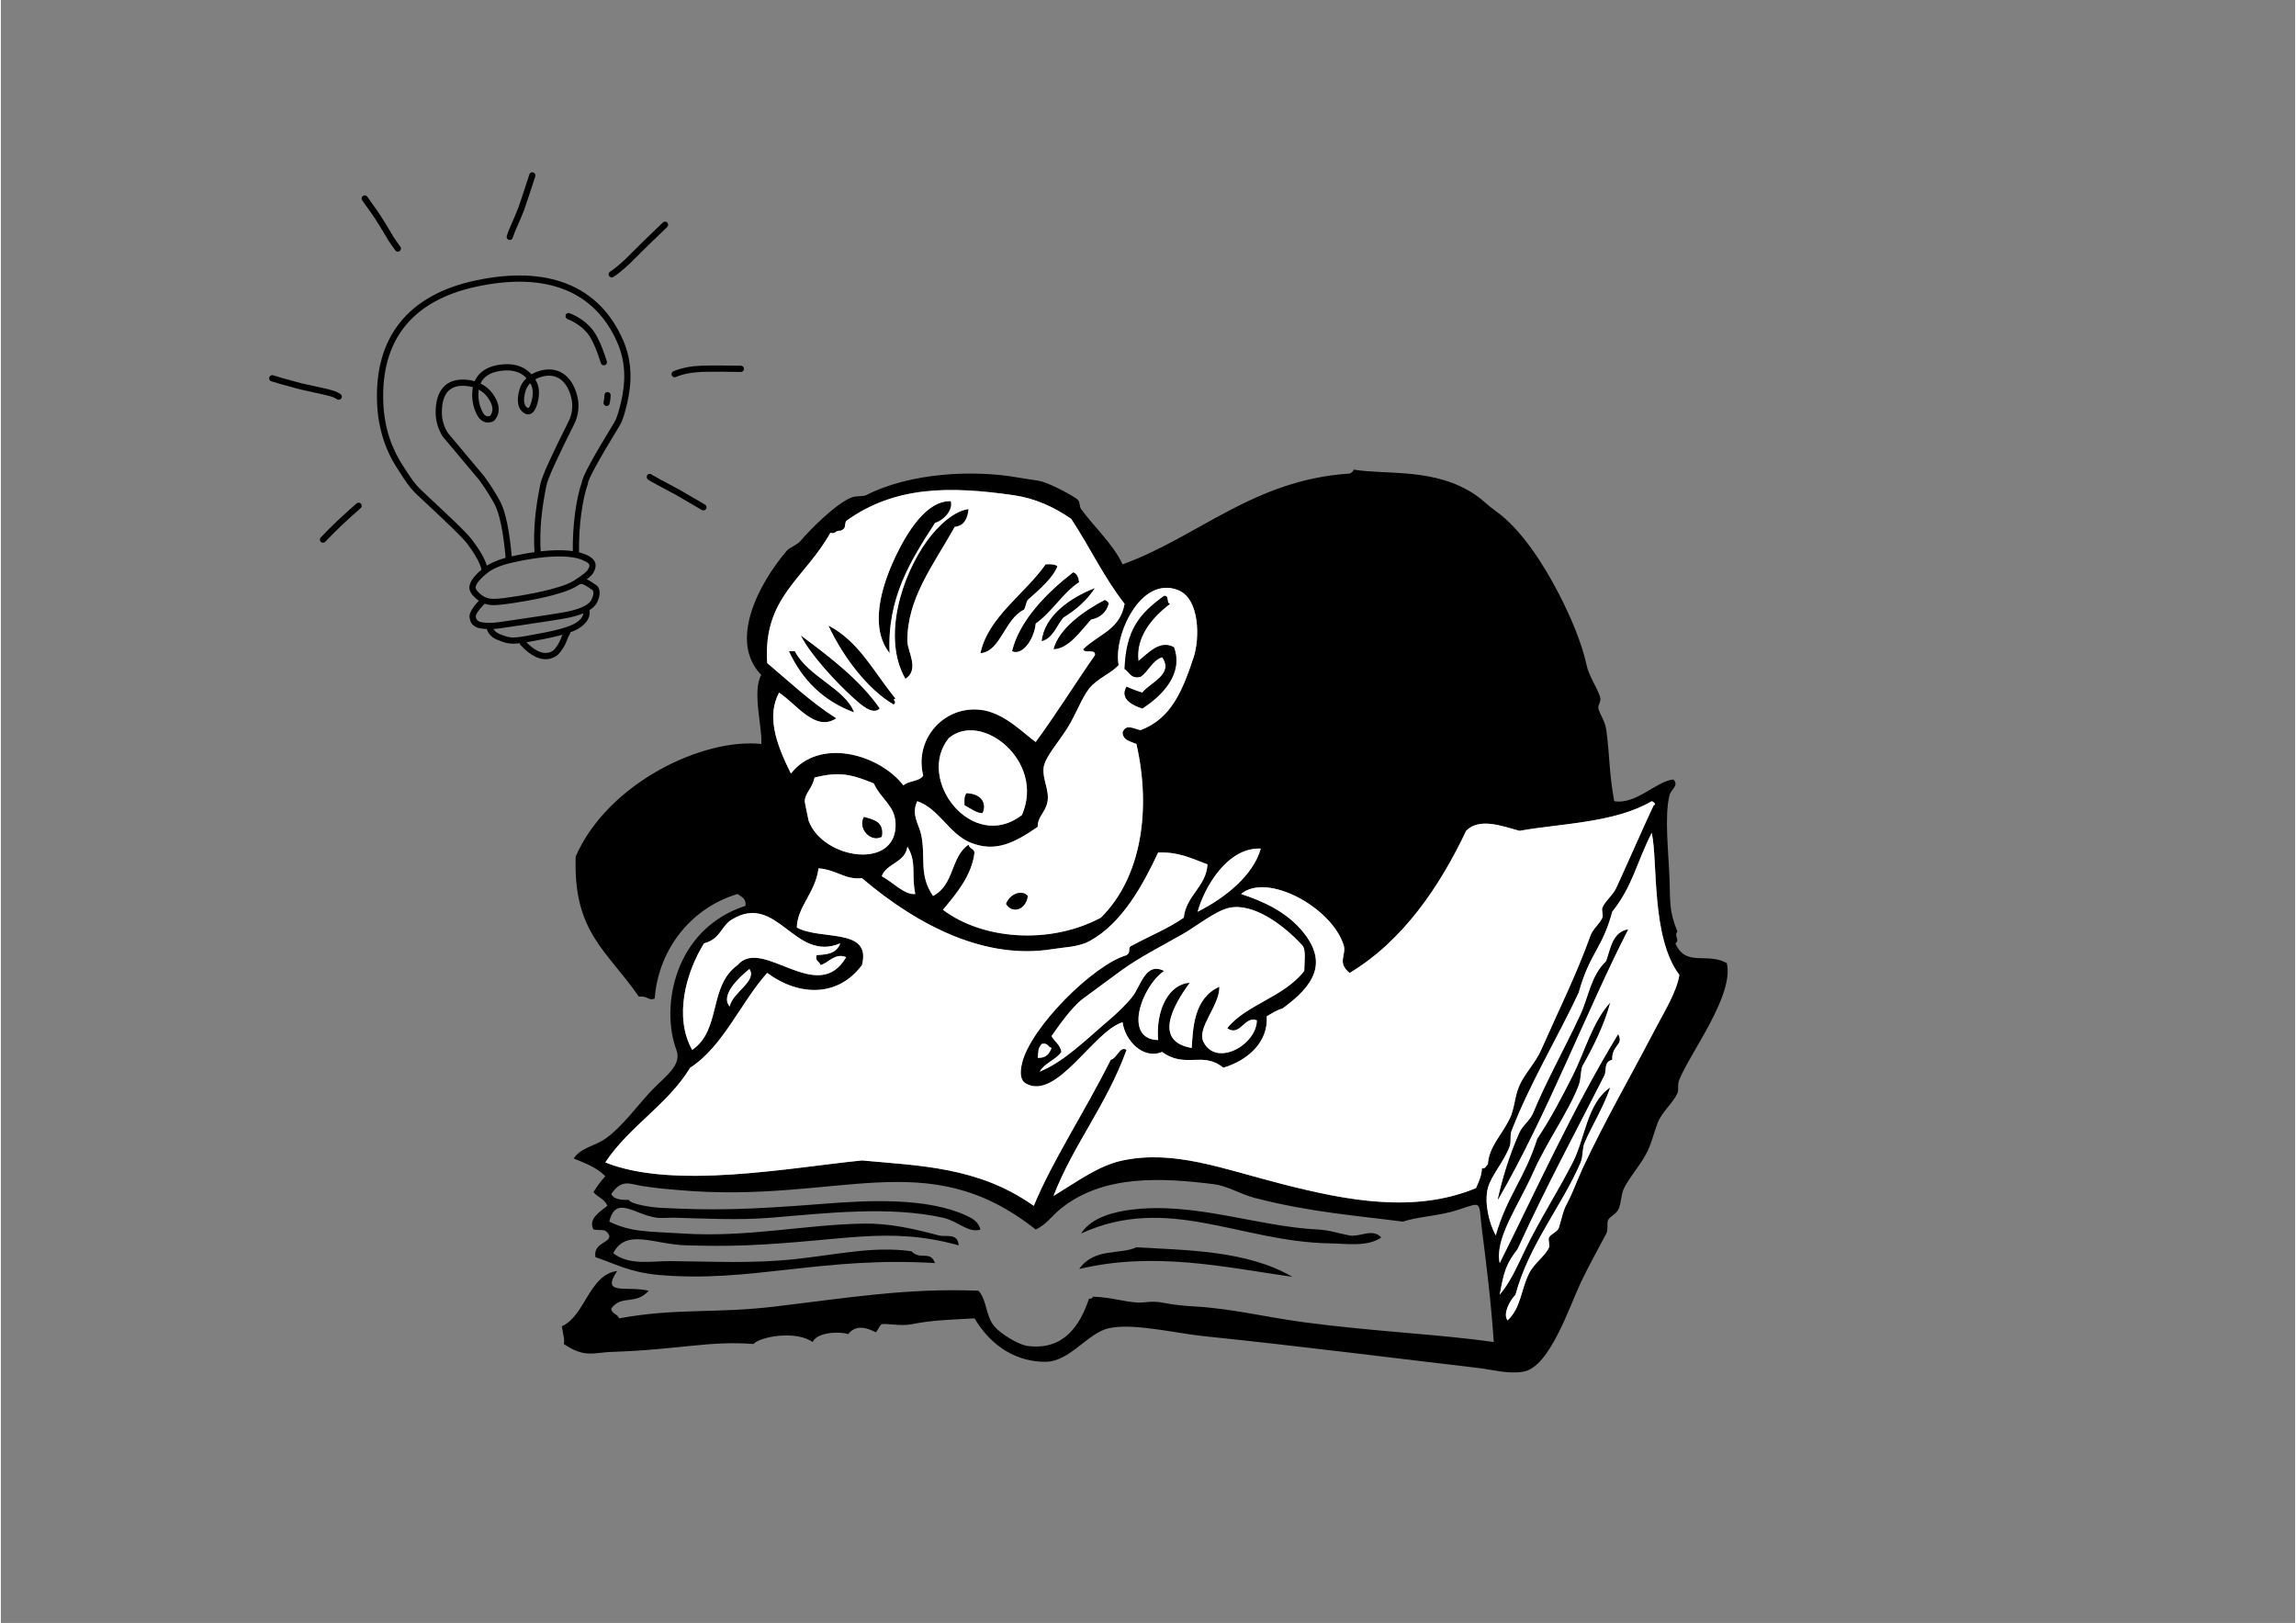 <svg xmlns="http://www.w3.org/2000/svg" xmlns:xlink="http://www.w3.org/1999/xlink" width="1122" zoomAndPan="magnify" viewBox="0 0 841.92 595.5" height="793" preserveAspectRatio="xMidYMid meet" version="1.0"><rect x="0" y="0" width="841.92" height="595.5" fill="#808080" stroke="none"/><defs><clipPath id="51e1b34b79"><path d="M 205.613 172 L 634 172 L 634 504 L 205.613 504 Z M 205.613 172 " clip-rule="nonzero"/></clipPath><clipPath id="6f3ad3fe59"><path d="M 138 101 L 232 101 L 232 211 L 138 211 Z M 138 101 " clip-rule="nonzero"/></clipPath><clipPath id="3f020652e1"><path d="M 83.227 85.773 L 246.281 39.992 L 295.504 215.309 L 132.453 261.09 Z M 83.227 85.773 " clip-rule="nonzero"/></clipPath><clipPath id="878e92abcc"><path d="M 83.227 85.773 L 246.281 39.992 L 295.504 215.309 L 132.453 261.09 Z M 83.227 85.773 " clip-rule="nonzero"/></clipPath><clipPath id="a53319178a"><path d="M 83.227 85.773 L 246.281 39.992 L 295.504 215.309 L 132.453 261.09 Z M 83.227 85.773 " clip-rule="nonzero"/></clipPath><clipPath id="acf89a7a4f"><path d="M 171 201 L 219 201 L 219 223 L 171 223 Z M 171 201 " clip-rule="nonzero"/></clipPath><clipPath id="7794b01a34"><path d="M 83.227 85.773 L 246.281 39.992 L 295.504 215.309 L 132.453 261.09 Z M 83.227 85.773 " clip-rule="nonzero"/></clipPath><clipPath id="25ed5d8db7"><path d="M 83.227 85.773 L 246.281 39.992 L 295.504 215.309 L 132.453 261.09 Z M 83.227 85.773 " clip-rule="nonzero"/></clipPath><clipPath id="9e02a9d123"><path d="M 83.227 85.773 L 246.281 39.992 L 295.504 215.309 L 132.453 261.09 Z M 83.227 85.773 " clip-rule="nonzero"/></clipPath><clipPath id="ef5a2e6ccf"><path d="M 171 211 L 220 211 L 220 231 L 171 231 Z M 171 211 " clip-rule="nonzero"/></clipPath><clipPath id="4cbacc1fa8"><path d="M 83.227 85.773 L 246.281 39.992 L 295.504 215.309 L 132.453 261.09 Z M 83.227 85.773 " clip-rule="nonzero"/></clipPath><clipPath id="c8417849cd"><path d="M 83.227 85.773 L 246.281 39.992 L 295.504 215.309 L 132.453 261.09 Z M 83.227 85.773 " clip-rule="nonzero"/></clipPath><clipPath id="b8f676145e"><path d="M 83.227 85.773 L 246.281 39.992 L 295.504 215.309 L 132.453 261.09 Z M 83.227 85.773 " clip-rule="nonzero"/></clipPath><clipPath id="d9282ff5e7"><path d="M 178 222 L 217 222 L 217 237 L 178 237 Z M 178 222 " clip-rule="nonzero"/></clipPath><clipPath id="58b6fb4b71"><path d="M 83.227 85.773 L 246.281 39.992 L 295.504 215.309 L 132.453 261.09 Z M 83.227 85.773 " clip-rule="nonzero"/></clipPath><clipPath id="a210bddada"><path d="M 83.227 85.773 L 246.281 39.992 L 295.504 215.309 L 132.453 261.09 Z M 83.227 85.773 " clip-rule="nonzero"/></clipPath><clipPath id="83dc1909d7"><path d="M 83.227 85.773 L 246.281 39.992 L 295.504 215.309 L 132.453 261.09 Z M 83.227 85.773 " clip-rule="nonzero"/></clipPath><clipPath id="ada88954a8"><path d="M 190 230 L 209 230 L 209 242 L 190 242 Z M 190 230 " clip-rule="nonzero"/></clipPath><clipPath id="3e5bcdfb92"><path d="M 83.227 85.773 L 246.281 39.992 L 295.504 215.309 L 132.453 261.09 Z M 83.227 85.773 " clip-rule="nonzero"/></clipPath><clipPath id="2eff2a4442"><path d="M 83.227 85.773 L 246.281 39.992 L 295.504 215.309 L 132.453 261.09 Z M 83.227 85.773 " clip-rule="nonzero"/></clipPath><clipPath id="a53f4eb339"><path d="M 83.227 85.773 L 246.281 39.992 L 295.504 215.309 L 132.453 261.09 Z M 83.227 85.773 " clip-rule="nonzero"/></clipPath><clipPath id="e76657f648"><path d="M 159 133 L 212 133 L 212 207 L 159 207 Z M 159 133 " clip-rule="nonzero"/></clipPath><clipPath id="5f93e08816"><path d="M 83.227 85.773 L 246.281 39.992 L 295.504 215.309 L 132.453 261.09 Z M 83.227 85.773 " clip-rule="nonzero"/></clipPath><clipPath id="59f8ca5dfc"><path d="M 83.227 85.773 L 246.281 39.992 L 295.504 215.309 L 132.453 261.09 Z M 83.227 85.773 " clip-rule="nonzero"/></clipPath><clipPath id="41a5eb8ffa"><path d="M 83.227 85.773 L 246.281 39.992 L 295.504 215.309 L 132.453 261.09 Z M 83.227 85.773 " clip-rule="nonzero"/></clipPath><clipPath id="9406cab545"><path d="M 185 63 L 197 63 L 197 89 L 185 89 Z M 185 63 " clip-rule="nonzero"/></clipPath><clipPath id="e60d150f49"><path d="M 83.227 85.773 L 246.281 39.992 L 295.504 215.309 L 132.453 261.09 Z M 83.227 85.773 " clip-rule="nonzero"/></clipPath><clipPath id="966fd1eded"><path d="M 83.227 85.773 L 246.281 39.992 L 295.504 215.309 L 132.453 261.09 Z M 83.227 85.773 " clip-rule="nonzero"/></clipPath><clipPath id="e04ae84168"><path d="M 83.227 85.773 L 246.281 39.992 L 295.504 215.309 L 132.453 261.09 Z M 83.227 85.773 " clip-rule="nonzero"/></clipPath><clipPath id="64ddd0d959"><path d="M 223 81 L 245 81 L 245 102 L 223 102 Z M 223 81 " clip-rule="nonzero"/></clipPath><clipPath id="7cabf5493a"><path d="M 83.227 85.773 L 246.281 39.992 L 295.504 215.309 L 132.453 261.09 Z M 83.227 85.773 " clip-rule="nonzero"/></clipPath><clipPath id="30f91baf72"><path d="M 83.227 85.773 L 246.281 39.992 L 295.504 215.309 L 132.453 261.09 Z M 83.227 85.773 " clip-rule="nonzero"/></clipPath><clipPath id="a041560730"><path d="M 83.227 85.773 L 246.281 39.992 L 295.504 215.309 L 132.453 261.09 Z M 83.227 85.773 " clip-rule="nonzero"/></clipPath><clipPath id="953a999c9d"><path d="M 246 134 L 273 134 L 273 139 L 246 139 Z M 246 134 " clip-rule="nonzero"/></clipPath><clipPath id="4b38cbf039"><path d="M 83.227 85.773 L 246.281 39.992 L 295.504 215.309 L 132.453 261.09 Z M 83.227 85.773 " clip-rule="nonzero"/></clipPath><clipPath id="04c84cf4e3"><path d="M 83.227 85.773 L 246.281 39.992 L 295.504 215.309 L 132.453 261.09 Z M 83.227 85.773 " clip-rule="nonzero"/></clipPath><clipPath id="12803c5b18"><path d="M 83.227 85.773 L 246.281 39.992 L 295.504 215.309 L 132.453 261.09 Z M 83.227 85.773 " clip-rule="nonzero"/></clipPath><clipPath id="1efa57d560"><path d="M 237 173 L 259 173 L 259 188 L 237 188 Z M 237 173 " clip-rule="nonzero"/></clipPath><clipPath id="71c844ce50"><path d="M 83.227 85.773 L 246.281 39.992 L 295.504 215.309 L 132.453 261.09 Z M 83.227 85.773 " clip-rule="nonzero"/></clipPath><clipPath id="6ce8cb07dd"><path d="M 83.227 85.773 L 246.281 39.992 L 295.504 215.309 L 132.453 261.09 Z M 83.227 85.773 " clip-rule="nonzero"/></clipPath><clipPath id="cdaf2a174f"><path d="M 83.227 85.773 L 246.281 39.992 L 295.504 215.309 L 132.453 261.09 Z M 83.227 85.773 " clip-rule="nonzero"/></clipPath><clipPath id="4e6c110c80"><path d="M 117 184 L 133 184 L 133 200 L 117 200 Z M 117 184 " clip-rule="nonzero"/></clipPath><clipPath id="ca6a433744"><path d="M 83.227 85.773 L 246.281 39.992 L 295.504 215.309 L 132.453 261.09 Z M 83.227 85.773 " clip-rule="nonzero"/></clipPath><clipPath id="5050891ae9"><path d="M 83.227 85.773 L 246.281 39.992 L 295.504 215.309 L 132.453 261.09 Z M 83.227 85.773 " clip-rule="nonzero"/></clipPath><clipPath id="56f3dd4859"><path d="M 83.227 85.773 L 246.281 39.992 L 295.504 215.309 L 132.453 261.09 Z M 83.227 85.773 " clip-rule="nonzero"/></clipPath><clipPath id="c5854b496c"><path d="M 98 137 L 126 137 L 126 147 L 98 147 Z M 98 137 " clip-rule="nonzero"/></clipPath><clipPath id="c75456c413"><path d="M 83.227 85.773 L 246.281 39.992 L 295.504 215.309 L 132.453 261.09 Z M 83.227 85.773 " clip-rule="nonzero"/></clipPath><clipPath id="058efa10d0"><path d="M 83.227 85.773 L 246.281 39.992 L 295.504 215.309 L 132.453 261.09 Z M 83.227 85.773 " clip-rule="nonzero"/></clipPath><clipPath id="e7ae2510c9"><path d="M 83.227 85.773 L 246.281 39.992 L 295.504 215.309 L 132.453 261.09 Z M 83.227 85.773 " clip-rule="nonzero"/></clipPath><clipPath id="eb6ea57366"><path d="M 132 71 L 147 71 L 147 93 L 132 93 Z M 132 71 " clip-rule="nonzero"/></clipPath><clipPath id="ad9f986fca"><path d="M 83.227 85.773 L 246.281 39.992 L 295.504 215.309 L 132.453 261.09 Z M 83.227 85.773 " clip-rule="nonzero"/></clipPath><clipPath id="ddb619a62d"><path d="M 83.227 85.773 L 246.281 39.992 L 295.504 215.309 L 132.453 261.09 Z M 83.227 85.773 " clip-rule="nonzero"/></clipPath><clipPath id="8a76bf5ea5"><path d="M 83.227 85.773 L 246.281 39.992 L 295.504 215.309 L 132.453 261.09 Z M 83.227 85.773 " clip-rule="nonzero"/></clipPath><clipPath id="8d04ebbf99"><path d="M 207 114 L 223 114 L 223 135 L 207 135 Z M 207 114 " clip-rule="nonzero"/></clipPath><clipPath id="92f056ff3a"><path d="M 83.227 85.773 L 246.281 39.992 L 295.504 215.309 L 132.453 261.09 Z M 83.227 85.773 " clip-rule="nonzero"/></clipPath><clipPath id="a870082e78"><path d="M 83.227 85.773 L 246.281 39.992 L 295.504 215.309 L 132.453 261.09 Z M 83.227 85.773 " clip-rule="nonzero"/></clipPath><clipPath id="268549e52b"><path d="M 83.227 85.773 L 246.281 39.992 L 295.504 215.309 L 132.453 261.09 Z M 83.227 85.773 " clip-rule="nonzero"/></clipPath><clipPath id="a34158ff5a"><path d="M 221 143 L 224 143 L 224 149 L 221 149 Z M 221 143 " clip-rule="nonzero"/></clipPath><clipPath id="a2c3c85b71"><path d="M 83.227 85.773 L 246.281 39.992 L 295.504 215.309 L 132.453 261.09 Z M 83.227 85.773 " clip-rule="nonzero"/></clipPath><clipPath id="7941752ab2"><path d="M 83.227 85.773 L 246.281 39.992 L 295.504 215.309 L 132.453 261.09 Z M 83.227 85.773 " clip-rule="nonzero"/></clipPath><clipPath id="c72582fa75"><path d="M 83.227 85.773 L 246.281 39.992 L 295.504 215.309 L 132.453 261.09 Z M 83.227 85.773 " clip-rule="nonzero"/></clipPath></defs><g clip-path="url(#51e1b34b79)"><path fill="#000000" d="M 592.047 293.988 C 600.219 295.293 607.516 286.551 613.781 286.02 C 615.926 288.305 612.922 289.461 612.332 291.816 C 610.473 299.262 611.898 311.73 612.332 322.234 C 612.676 330.492 612.02 334.031 615.23 341.789 C 613.84 343.594 616.336 344.762 614.508 346.133 C 618.281 354.977 626.117 349.301 633.344 353.375 C 636.219 365.004 619.902 386.34 615.957 396.105 C 615.094 398.238 615.859 399.836 615.23 401.176 C 613.52 404.82 609.523 408.012 607.984 412.039 C 606.41 416.164 605.742 419.781 603.641 423.629 C 601.25 428 597.715 431.883 595.668 435.941 C 594.465 438.332 594.699 441.68 593.496 443.906 C 592.602 445.566 590.539 446.363 589.871 447.527 C 589.207 448.695 589.93 451.105 589.148 452.598 C 586.137 458.363 582.902 464.035 579.73 470.703 C 575.629 479.324 568.375 501.691 558.719 503.297 C 552.906 504.262 548.387 502.668 541.328 501.848 C 514.461 498.719 477.699 494.027 441.344 490.258 C 430.859 489.172 415.496 485.352 406.566 487.363 C 398.734 489.129 392.34 499.609 383.383 499.676 C 373.375 499.75 363.789 494.641 357.297 483.742 C 348.715 484.242 342.051 484.328 334.113 485.914 C 330.234 486.688 324.359 485.457 323.246 485.914 C 322.43 486.246 321.523 488.746 321.07 488.809 C 320.676 488.867 314.621 484.68 310.926 489.535 C 308.594 488.574 299.59 488.535 297.887 492.434 C 292.035 488.172 278.863 490.273 276.148 493.156 C 259.82 491.871 249.148 495.223 223.984 496.055 C 217.645 496.262 214.305 498.395 206.594 493.156 C 206.988 491.129 206.273 489.875 205.871 486.637 C 214.465 482.805 215.852 467.691 226.156 466.359 C 219.984 475.531 229.672 471.688 237.75 473.602 C 232.719 479.113 227.984 474.859 223.984 480.121 C 224.121 482.156 226.348 482.102 226.883 483.742 C 247.773 479.875 261.746 482.062 284.121 479.395 C 310.789 476.219 332.57 472.547 358.746 473.602 C 361.91 477.062 361.305 482.762 364.543 486.637 C 366.887 489.445 373.422 493.449 376.859 493.879 C 390.18 495.555 396.109 486.137 399.32 476.5 C 400.164 476.617 400.609 476.34 400.77 475.773 C 408.27 476.094 412.293 477.766 417.434 477.945 C 419.668 478.027 422.461 477.242 426.129 477.945 C 430.453 478.777 433.746 479.129 438.445 479.395 C 451.461 480.137 465.055 483.426 478.293 485.188 C 503.898 488.598 527.934 489.566 547.852 492.434 C 546.77 476.84 545.16 464.16 543.504 451.148 C 542.164 440.641 544.027 440.867 534.809 443.906 C 527.828 446.207 519.879 446.387 514.52 448.254 C 498.277 446.109 480.727 444.879 460.18 439.562 C 454.773 438.16 450.25 435.145 444.965 434.492 C 426.5 432.207 404.238 430.688 388.453 443.906 C 385.617 446.281 383.492 449.422 379.758 451.148 C 339.531 419.242 307.688 441.902 248.617 436.664 C 244.391 436.289 241.539 436.129 235.578 435.215 C 230.688 434.469 227.902 432.438 223.984 438.113 C 224.918 440.078 227.586 440.309 230.504 440.285 C 230.887 441.812 238.734 443.012 242.098 443.184 C 261.133 444.152 273.398 443.953 301.508 441.734 C 318.641 440.383 339.875 439.332 354.398 446.078 C 356.777 447.184 358.668 448.305 359.473 451.148 C 355.105 452.609 351.195 448.027 345.707 446.805 C 326.207 442.469 302.875 445.113 282.672 446.805 C 270.754 447.801 257.777 447.09 247.168 446.805 C 245.68 446.766 242.516 447.059 240.648 446.805 C 232.367 445.672 225.691 438.359 223.258 448.254 C 231.641 452.266 237.648 451.785 250.066 452.598 C 273.965 454.164 295.207 449.277 316.723 448.977 C 325.84 448.848 334.391 450.691 344.258 453.324 C 346.734 453.984 351.125 452.23 351.5 456.945 C 325.273 449.773 309.395 455.477 273.254 456.945 C 265.609 457.254 258.641 457.137 251.516 456.945 C 239.555 456.617 229.477 450.582 224.707 459.84 C 230.707 464.441 238.539 462.688 245.719 462.738 C 261.109 462.844 275.66 463.699 291.367 462.012 C 307.59 460.273 320.168 457.164 334.113 459.117 C 337.652 462.613 340.957 458.598 342.809 463.461 C 301.227 460.914 275.148 470.828 241.371 467.809 C 230.66 466.852 225.055 463.535 218.188 461.289 C 217.238 455.977 223.84 456.055 223.258 453.324 C 221.809 450.625 221.09 451.672 217.465 451.148 C 215.535 447.324 219.379 444.938 222.535 442.457 C 221.691 439.922 218.891 439.34 217.465 437.391 C 218.766 435.312 220.184 433.352 221.809 431.594 C 218.887 428.484 214.504 426.828 210.219 425.078 C 212.832 421.059 217.91 420.574 221.809 417.836 C 228.277 413.293 233.98 405.082 239.199 399.727 C 244.23 394.566 249.949 390.762 247.895 385.242 C 242.012 369.441 247.055 340.875 273.254 332.371 C 273.566 329.645 271.723 329.074 270.355 328.027 C 253.852 332.945 241.41 347.629 239.922 366.414 C 237.52 367.316 237.652 365.352 234.129 365.688 C 222.277 348.586 209.984 342.086 210.941 314.266 C 222.707 287.367 257.48 270.723 279.047 272.984 C 279.613 267.539 275.566 253.695 279.047 247.637 C 266.996 235.336 277.988 214.277 288.469 202.008 C 289.387 200.93 292.195 200.004 293.539 198.387 C 296.57 194.734 306.473 184.641 312.375 182.453 C 313.852 181.906 316.512 182.207 317.449 181.727 C 333.859 173.352 356.973 172.344 373.238 175.211 C 376.832 175.844 380.574 176.262 381.934 176.66 C 386.238 177.926 393.75 182.156 394.973 183.176 C 396.254 184.246 395.562 185.602 396.422 186.797 C 400.957 193.121 408.133 199.566 411.637 207.078 C 439.387 197.008 459.754 175.988 494.961 173.762 C 495.605 173.441 496.254 173.125 496.406 172.312 C 508.793 174.336 526.488 171.531 541.328 181.727 C 543.727 183.375 545.664 185.465 548.574 187.523 C 558.047 194.215 566.387 207.516 571.758 217.941 C 575.949 226.066 580.043 235.523 581.902 244.016 C 582.953 248.805 586.383 253.055 586.977 256.328 C 587.172 257.418 585.992 258.871 586.25 259.949 C 586.828 262.371 588.664 264.375 589.148 267.914 C 590.445 277.395 590.074 283.059 592.047 293.988 Z M 392.801 190.418 C 386.531 185.988 379.312 182.816 371.789 181.727 C 348.301 178.332 328.125 178.25 310.203 191.145 C 309.363 192.66 310.543 193.867 308.031 194.766 C 306.285 194.469 306.453 196.086 304.406 195.488 C 294.996 212.395 279.59 219.16 281.223 243.289 C 289.477 250.25 297.266 257.672 306.582 263.57 C 298.836 268.707 292.047 258.367 285.57 254.152 C 281.047 262.676 284.246 272.465 289.918 283.848 C 300.191 270.609 322.117 276.496 331.215 288.191 C 333.035 286.395 337.109 286.844 338.461 284.57 C 334.984 270.719 346.879 258.004 360.922 260.672 C 368.809 262.168 375.668 269.406 379.758 272.258 C 387.891 261.121 393.848 251.332 401.496 240.395 C 401.836 237.879 397.562 239.977 397.148 238.219 C 403.395 232.293 410.602 231.125 412.363 221.562 C 404.523 211.445 400.125 201.602 392.801 190.418 Z M 418.16 267.914 C 429.598 263.727 433.738 253.113 437.723 241.117 C 439.93 234.465 440.094 219.652 431.926 216.492 C 418.055 211.129 408.148 233.645 410.188 244.016 C 407.574 247.066 402.328 248.895 399.32 252.703 C 396.645 256.098 394.422 262.34 391.352 267.191 C 387.84 272.734 383.125 277.879 382.656 281.676 C 382.145 285.789 384.785 289.848 384.105 293.988 C 383.414 298.215 380.438 299.414 380.484 303.402 C 371.617 309.512 364.805 312.781 355.848 309.195 C 348.035 306.07 344.215 296.637 336.285 293.988 C 333.945 298.934 336.922 302.438 337.734 306.301 C 339.488 314.625 336.727 320.914 342.082 328.75 C 350.027 324.582 348.469 314.387 355.125 309.922 C 355.336 311.398 357.086 311.34 357.297 312.816 C 356.309 321.117 350.859 327.691 345.707 333.82 C 360.004 344.641 384.629 346.863 403.668 336.719 C 418.52 322.035 422.219 297.137 416.711 272.984 C 414.543 272.012 411.68 271.734 411.637 268.637 C 412.984 265.582 415.355 267.246 418.16 267.914 Z M 347.879 270.812 C 335.531 285.934 356.449 313.082 374.688 299.059 C 383.324 279.395 359.879 260.707 347.879 270.812 Z M 298.609 285.297 C 297.703 289.418 295.16 290.867 294.988 293.988 C 294.969 294.344 296.414 301.168 296.438 301.23 C 301.891 315.523 329.152 319.375 328.316 301.953 C 328.008 295.504 322.887 293.137 320.348 287.469 C 312.008 284.027 307.484 283.066 298.609 285.297 Z M 557.27 304.852 C 550.695 303.012 542.449 299.965 537.707 304.852 C 528.246 324.82 514.738 345.129 494.961 356.996 C 490.195 353.242 493.859 350.301 492.785 346.859 C 488.43 332.898 464.594 319.992 455.109 328.027 C 462.984 330.621 472.109 334.551 478.293 342.512 C 486.684 353.309 482.098 361.512 470.324 370.035 C 468.082 370.691 466.336 371.84 464.527 372.93 C 465.164 382.504 457.336 389.219 448.59 391.762 C 440.918 385.539 434.77 392.285 426.129 385.969 C 419.273 388.914 412.547 381.895 411.637 375.102 C 401.082 378.188 387.445 404.043 376.137 397.555 C 374.016 396.34 373.973 393.488 374.688 390.312 C 377.676 377.059 401.004 353.945 413.086 350.48 C 415.125 348.965 412.969 347.758 415.262 346.859 C 421.52 343.457 428.41 340.688 434.098 336.719 C 434.844 328.715 442.348 325.305 442.793 317.164 C 436.785 314.953 432.32 312.531 424.68 312.816 C 419.246 324.414 411.465 338.961 399.32 345.41 C 395.426 347.477 390.422 347.535 385.555 348.305 C 361.875 352.059 337.52 340.508 316 322.234 C 309.516 322.828 306.977 319.199 300.059 318.613 C 298.949 327.453 292.223 332.758 292.09 340.34 C 300.953 345.184 319.57 340.242 316 354.102 C 307.105 366.094 292.652 365.48 281.223 356.996 C 271.844 367.285 264.984 384.105 252.965 391.762 C 244.648 405.418 230.543 413.285 221.809 426.523 C 246.996 436.66 289.824 428.379 316 425.801 C 337.211 427.777 358.824 428.105 379.035 442.457 C 386.109 425.461 397.176 409.004 407.289 388.863 C 409.664 388.246 410.715 383.578 413.086 385.242 C 405.617 405.785 393.719 419.656 386.277 438.836 C 395.328 433.324 402.977 427.609 411.637 425.801 C 430.613 421.836 448.148 428.82 470.324 434.492 C 494.07 440.566 518.812 445.266 541.328 435.941 C 542.648 432.883 543.316 431.516 543.504 428.699 C 544.926 428.914 544.941 427.719 545.676 427.25 C 546.094 420.73 550.469 416.949 553.645 410.59 C 555.516 406.848 555.457 402.336 557.27 398.277 C 559.238 393.875 563.145 389.988 565.238 385.242 C 571.516 371.023 578.387 357.168 583.352 343.234 C 584.191 340.887 586.684 339.043 587.699 336.719 C 588.125 335.742 587.332 334.051 587.699 333.098 C 588.668 330.57 591.496 328.613 592.77 325.855 C 597.324 315.996 602.574 303.836 606.535 295.438 C 607.648 295.262 606.645 294.242 605.812 293.988 C 592.219 301.961 572.527 302.121 557.27 304.852 Z M 591.32 334.547 C 587.68 348.203 583.129 349.434 579.004 364.238 C 571.359 380.629 561.227 397.207 554.371 414.938 C 553.691 416.691 554.344 418.859 553.645 420.73 C 551.559 426.316 546.836 431.422 545.676 435.941 C 544.312 441.254 546.086 448.727 548.574 453.324 C 552.574 439.094 559.211 432.348 563.789 417.836 C 568.734 410.398 572.617 403.016 576.832 394.656 C 581.23 385.934 584.121 374.824 590.598 367.859 C 588.492 375.832 584.297 384.305 580.453 391.035 C 579.668 392.414 579.98 395.73 579.004 398.277 C 575.316 407.906 567.285 418.996 562.34 430.145 C 556.922 442.367 548.094 454.418 550.023 463.461 C 563.051 437.391 577.188 406.133 593.496 379.449 C 595.734 383.504 591.059 383.359 591.32 388.863 C 588.074 389.574 589.344 392.84 588.422 394.656 C 577.734 415.77 567.773 433.934 556.543 458.391 C 552.32 463.816 551.547 466.738 550.023 475.051 C 553.996 470.375 556.414 464.656 559.441 458.391 C 564.84 447.227 571.066 437.781 576.832 426.523 C 581.406 417.598 582.035 404.766 590.598 399.004 C 588.109 406.289 584.004 412.789 581.18 419.281 C 580.223 421.48 580.699 424.266 579.73 426.523 C 572.812 442.598 560.766 456.688 555.82 475.051 C 553.492 477.547 551.145 482.219 552.922 484.465 C 557.957 479.773 557.723 473.195 560.891 467.082 C 562.805 463.391 566.961 460.609 568.137 457.668 C 568.539 456.664 567.641 455 568.137 454.047 C 568.84 452.699 571.281 452.016 571.758 450.426 C 573.031 446.211 573.25 444.355 574.656 441.734 C 576.969 437.434 578.309 433.262 580.453 428.699 C 589.078 410.344 596.574 397.703 607.262 377.277 C 610.414 371.254 615 363.883 615.957 357.723 C 605.523 343.984 608.121 316.016 605.812 305.574 C 599.906 317.324 598.953 324.832 591.32 334.547 Z M 323.246 321.508 C 327.141 323.516 331.574 328.484 335.562 328.027 C 334.008 320.453 336.215 316.508 332.664 310.645 C 331.867 316.613 325.105 316.605 323.246 321.508 Z M 439.172 334.547 C 449.234 329.465 459.52 321.324 462.355 311.371 C 450.066 310.781 441.555 325.746 439.172 334.547 Z M 478.293 356.273 C 478.316 353.121 479.059 348.477 477.57 346.859 C 470.566 339.219 459.508 331.207 450.762 333.098 C 445.746 334.18 438.262 340.129 434.098 342.512 C 425.648 347.352 417.844 351.207 410.914 356.273 C 405.539 360.203 400.152 364.203 397.148 366.414 C 392.941 369.504 387.766 377.027 385.555 380.172 C 386.645 382.223 388.746 383.258 389.176 385.969 C 387.098 388.957 383.051 389.984 381.207 393.211 C 390.203 389.617 398.719 381.004 406.566 374.379 C 409.434 371.957 413.289 368.234 415.262 365.688 C 418.324 361.727 420.078 352.801 426.852 356.273 C 418.344 362.227 411.883 381.402 424.68 381.621 C 423.77 370.328 428.73 361.051 436.273 360.617 C 429.934 369.223 422.969 382.129 436.996 384.52 C 437.477 377.094 437.805 366.281 447.141 362.066 C 447.328 369.012 438.695 377.141 441.344 382.348 C 446.098 391.691 460.867 383.344 460.906 374.379 C 456.363 372.59 454.754 380.605 450.039 377.277 C 456.879 368.613 470.758 365.977 478.293 356.273 Z M 268.18 337.441 C 264.301 339.828 264.047 344.602 258.035 346.133 C 251.371 356.871 246.918 373.184 253.691 385.242 C 264.492 377.812 259.543 361.918 270.355 354.102 C 279.422 343.461 299.73 369.285 310.203 351.203 C 306 349.465 303.453 353.555 300.785 354.102 C 300.477 352.719 298.715 352.789 299.336 350.48 C 301.848 350.156 306.426 350.562 308.031 346.133 C 291.117 353.312 284.918 327.156 268.18 337.441 Z M 267.457 369.309 C 268.477 364.082 277.656 360 274.699 355.547 C 270.797 358.699 263.871 365.211 267.457 369.309 Z M 380.484 388.141 C 383.551 388.312 384.773 386.637 385.555 384.52 C 384.172 384.211 384.242 382.449 381.934 383.07 C 380.367 385.172 380.961 384.945 380.484 388.141 Z M 380.484 388.141 " fill-opacity="1" fill-rule="evenodd"/></g><path fill="#000000" d="M 326.145 239.668 C 318.809 230.406 322.773 215.863 328.316 204.18 C 332.559 195.238 339.77 183.547 348.602 183.902 C 349.445 187.082 346.273 190.77 342.809 191.867 C 333.883 205.688 325.156 219.445 326.145 239.668 Z M 326.145 239.668 " fill-opacity="1" fill-rule="evenodd"/><path fill="#000000" d="M 355.125 186.797 C 354.738 190.273 353.535 192.934 350.051 193.316 C 342.102 207.473 332.492 219.688 332.664 235.324 C 332.703 239.02 337.227 245.688 331.938 249.082 C 323.367 234.258 330.328 211.609 339.91 198.387 C 343.965 192.793 349.965 187.379 355.125 186.797 Z M 355.125 186.797 " fill-opacity="1" fill-rule="evenodd"/><path fill="#000000" d="M 387.727 207.801 C 386.07 212.074 381.098 216.344 376.859 220.113 C 376.121 221.066 376.148 222.785 375.41 223.734 C 368.434 227.012 366.809 239.125 359.473 239.668 C 362.246 226.457 375.816 217.902 383.383 207.078 C 385.164 206.98 386.875 206.969 387.727 207.801 Z M 387.727 207.801 " fill-opacity="1" fill-rule="evenodd"/><path fill="#000000" d="M 393.523 209.973 C 394.957 210.477 395.457 211.906 395.699 213.594 C 389.477 217.758 385.828 224.492 379.758 228.805 C 379.203 234.578 374.828 240.746 371.062 238.945 C 373.848 227.461 384.105 217.234 393.523 209.973 Z M 393.523 209.973 " fill-opacity="1" fill-rule="evenodd"/><path fill="#000000" d="M 401.496 215.77 C 398.543 220.305 394.547 223.793 389.902 226.633 C 387.359 229.645 386.223 234.062 381.934 235.324 C 382.801 226.012 392.414 219.273 401.496 215.77 Z M 401.496 215.77 " fill-opacity="1" fill-rule="evenodd"/><path fill="#ffffff" d="M 411.637 268.637 C 411.68 271.734 414.543 272.012 416.711 272.984 C 422.219 297.137 418.52 322.035 403.668 336.719 C 384.629 346.863 360.004 344.641 345.707 333.82 C 350.859 327.691 356.309 321.117 357.297 312.816 C 357.086 311.34 355.336 311.398 355.125 309.922 C 348.469 314.387 350.027 324.582 342.082 328.75 C 336.727 320.914 339.488 314.625 337.734 306.301 C 336.922 302.438 333.945 298.934 336.285 293.988 C 344.215 296.637 348.035 306.07 355.848 309.195 C 364.805 312.781 371.617 309.512 380.484 303.402 C 380.438 299.414 383.414 298.215 384.105 293.988 C 384.785 289.848 382.145 285.789 382.656 281.676 C 383.125 277.879 387.84 272.734 391.352 267.191 C 394.422 262.34 396.645 256.098 399.32 252.703 C 402.328 248.895 407.574 247.066 410.188 244.016 C 408.148 233.645 418.055 211.129 431.926 216.492 C 440.094 219.652 439.93 234.465 437.723 241.117 C 433.738 253.113 429.598 263.727 418.16 267.914 C 415.355 267.246 412.984 265.582 411.637 268.637 Z M 412.363 245.461 C 414.188 246.535 414.516 249.105 418.16 248.359 C 421.195 246.324 422.359 242.418 426.129 241.117 C 430.719 247.344 421.594 250.586 418.883 254.152 C 417.926 253.902 415.246 252.984 413.086 251.98 C 410.449 256.559 415.629 258.914 418.883 259.949 C 426.613 254.961 433.945 247.012 430.477 237.496 C 425.312 234.668 421.066 239.684 417.434 242.566 C 416.34 233.844 422.391 226.543 429.027 221.562 C 427.531 221.363 428.855 218.355 426.852 218.664 C 417.914 225.094 412.871 231.09 412.363 245.461 Z M 368.891 331.648 C 370.941 335.184 375.992 334.215 376.859 328.75 C 374.75 326.355 370.297 327.934 368.891 331.648 Z M 368.891 331.648 " fill-opacity="1" fill-rule="evenodd"/><path fill="#000000" d="M 426.852 218.664 C 428.855 218.355 427.531 221.363 429.027 221.562 C 422.391 226.543 416.34 233.844 417.434 242.566 C 421.066 239.684 425.312 234.668 430.477 237.496 C 433.945 247.012 426.613 254.961 418.883 259.949 C 415.629 258.914 410.449 256.559 413.086 251.98 C 415.246 252.984 417.926 253.902 418.883 254.152 C 421.594 250.586 430.719 247.344 426.129 241.117 C 422.359 242.418 421.195 246.324 418.16 248.359 C 414.516 249.105 414.188 246.535 412.363 245.461 C 412.871 231.09 417.914 225.094 426.852 218.664 Z M 426.852 218.664 " fill-opacity="1" fill-rule="evenodd"/><path fill="#000000" d="M 405.117 220.113 C 405.762 220.434 406.414 220.75 406.566 221.562 C 405.625 224.723 403.473 226.676 400.047 227.355 C 396.348 231.453 391.688 238.227 386.277 238.219 C 388.199 230.684 397.312 224.176 405.117 220.113 Z M 405.117 220.113 " fill-opacity="1" fill-rule="evenodd"/><path fill="#000000" d="M 303.684 229.527 C 315.004 235.352 320.543 246.957 328.316 256.328 C 326.68 256.73 329.195 257.457 327.594 258.5 C 318.266 253.074 309.129 241.234 303.684 229.527 Z M 303.684 229.527 " fill-opacity="1" fill-rule="evenodd"/><path fill="#000000" d="M 293.539 233.148 C 304.543 241.277 315.426 249.691 322.52 259.949 C 319.973 262.637 315.426 258.41 313.102 256.328 C 306.043 249.996 296.812 239.805 293.539 233.148 Z M 293.539 233.148 " fill-opacity="1" fill-rule="evenodd"/><path fill="#000000" d="M 289.191 238.945 L 291.367 238.945 C 296.23 248.348 309.93 252.707 313.102 261.395 C 301.812 257.223 294.066 249.52 289.191 238.945 Z M 289.191 238.945 " fill-opacity="1" fill-rule="evenodd"/><path fill="#ffffff" d="M 374.688 299.059 C 356.449 313.082 335.531 285.934 347.879 270.812 C 359.879 260.707 383.324 279.395 374.688 299.059 Z M 353.676 295.438 C 356.227 296.832 358.066 298.266 360.195 298.332 C 361.605 295.43 360.5 291.359 354.398 291.09 C 353.566 291.945 353.582 293.652 353.676 295.438 Z M 353.676 295.438 " fill-opacity="1" fill-rule="evenodd"/><path fill="#ffffff" d="M 320.348 287.469 C 322.887 293.137 328.008 295.504 328.316 301.953 C 329.152 319.375 301.891 315.523 296.438 301.23 C 296.414 301.168 294.969 294.344 294.988 293.988 C 295.16 290.867 297.703 289.418 298.609 285.297 C 307.484 283.066 312.008 284.027 320.348 287.469 Z M 323.246 307.023 C 324.188 301.496 320.297 300.793 316.723 299.781 C 314.363 303.953 319.16 309.195 323.246 307.023 Z M 323.246 307.023 " fill-opacity="1" fill-rule="evenodd"/><path fill="#000000" d="M 354.398 291.09 C 360.5 291.359 361.605 295.43 360.195 298.332 C 358.066 298.266 356.227 296.832 353.676 295.438 C 353.582 293.652 353.566 291.945 354.398 291.09 Z M 354.398 291.09 " fill-opacity="1" fill-rule="evenodd"/><path fill="#ffffff" d="M 605.812 293.988 C 606.645 294.242 607.648 295.262 606.535 295.438 C 602.574 303.836 597.324 315.996 592.77 325.855 C 591.496 328.613 588.668 330.57 587.699 333.098 C 587.332 334.051 588.125 335.742 587.699 336.719 C 586.684 339.043 584.191 340.887 583.352 343.234 C 578.387 357.168 571.516 371.023 565.238 385.242 C 563.145 389.988 559.238 393.875 557.27 398.277 C 555.457 402.336 555.516 406.848 553.645 410.59 C 550.469 416.949 546.094 420.73 545.676 427.25 C 544.941 427.719 544.926 428.914 543.504 428.699 C 543.316 431.516 542.648 432.883 541.328 435.941 C 518.812 445.266 494.07 440.566 470.324 434.492 C 448.148 428.82 430.613 421.836 411.637 425.801 C 402.977 427.609 395.328 433.324 386.277 438.836 C 393.719 419.656 405.617 405.785 413.086 385.242 C 410.715 383.578 409.664 388.246 407.289 388.863 C 397.176 409.004 386.109 425.461 379.035 442.457 C 358.824 428.105 337.211 427.777 316 425.801 C 289.824 428.379 246.996 436.66 221.809 426.523 C 230.543 413.285 244.648 405.418 252.965 391.762 C 264.984 384.105 271.844 367.285 281.223 356.996 C 292.652 365.48 307.105 366.094 316 354.102 C 319.57 340.242 300.953 345.184 292.09 340.34 C 292.223 332.758 298.949 327.453 300.059 318.613 C 306.977 319.199 309.516 322.828 316 322.234 C 337.52 340.508 361.875 352.059 385.555 348.305 C 390.422 347.535 395.426 347.477 399.32 345.41 C 411.465 338.961 419.246 324.414 424.68 312.816 C 432.32 312.531 436.785 314.953 442.793 317.164 C 442.348 325.305 434.844 328.715 434.098 336.719 C 428.41 340.688 421.52 343.457 415.262 346.859 C 412.969 347.758 415.125 348.965 413.086 350.48 C 401.004 353.945 377.676 377.059 374.688 390.312 C 373.973 393.488 374.016 396.34 376.137 397.555 C 387.445 404.043 401.082 378.188 411.637 375.102 C 412.547 381.895 419.273 388.914 426.129 385.969 C 434.77 392.285 440.918 385.539 448.59 391.762 C 457.336 389.219 465.164 382.504 464.527 372.93 C 466.336 371.84 468.082 370.691 470.324 370.035 C 482.098 361.512 486.684 353.309 478.293 342.512 C 472.109 334.551 462.984 330.621 455.109 328.027 C 464.594 319.992 488.43 332.898 492.785 346.859 C 493.859 350.301 490.195 353.242 494.961 356.996 C 514.738 345.129 528.246 324.82 537.707 304.852 C 542.449 299.965 550.695 303.012 557.27 304.852 C 572.527 302.121 592.219 301.961 605.812 293.988 Z M 605.812 293.988 " fill-opacity="1" fill-rule="evenodd"/><path fill="#000000" d="M 316.723 299.781 C 320.297 300.793 324.188 301.496 323.246 307.023 C 319.16 309.195 314.363 303.953 316.723 299.781 Z M 316.723 299.781 " fill-opacity="1" fill-rule="evenodd"/><path fill="#ffffff" d="M 605.812 305.574 C 608.121 316.016 605.523 343.984 615.957 357.723 C 615 363.883 610.414 371.254 607.262 377.277 C 596.574 397.703 589.078 410.344 580.453 428.699 C 578.309 433.262 576.969 437.434 574.656 441.734 C 573.25 444.355 573.031 446.211 571.758 450.426 C 571.281 452.016 568.84 452.699 568.137 454.047 C 567.641 455 568.539 456.664 568.137 457.668 C 566.961 460.609 562.805 463.391 560.891 467.082 C 557.723 473.195 557.957 479.773 552.922 484.465 C 551.145 482.219 553.492 477.547 555.82 475.051 C 560.766 456.688 572.812 442.598 579.73 426.523 C 580.699 424.266 580.223 421.48 581.18 419.281 C 584.004 412.789 588.109 406.289 590.598 399.004 C 582.035 404.766 581.406 417.598 576.832 426.523 C 571.066 437.781 564.84 447.227 559.441 458.391 C 556.414 464.656 553.996 470.375 550.023 475.051 C 551.547 466.738 552.32 463.816 556.543 458.391 C 567.773 433.934 577.734 415.77 588.422 394.656 C 589.344 392.84 588.074 389.574 591.32 388.863 C 591.059 383.359 595.734 383.504 593.496 379.449 C 577.188 406.133 563.051 437.391 550.023 463.461 C 548.094 454.418 556.922 442.367 562.34 430.145 C 567.285 418.996 575.316 407.906 579.004 398.277 C 579.98 395.73 579.668 392.414 580.453 391.035 C 584.297 384.305 588.492 375.832 590.598 367.859 C 584.121 374.824 581.23 385.934 576.832 394.656 C 572.617 403.016 568.734 410.398 563.789 417.836 C 559.211 432.348 552.574 439.094 548.574 453.324 C 546.086 448.727 544.312 441.254 545.676 435.941 C 546.836 431.422 551.559 426.316 553.645 420.73 C 554.344 418.859 553.691 416.691 554.371 414.938 C 561.227 397.207 571.359 380.629 579.004 364.238 C 583.129 349.434 587.68 348.203 591.32 334.547 C 598.953 324.832 599.906 317.324 605.812 305.574 Z M 589.148 352.652 C 583.539 357.961 582.719 365.742 579.73 372.207 C 574.211 384.141 566.883 397.281 562.34 408.418 C 561.238 411.121 558.48 412.965 557.27 415.66 C 553.578 423.883 550.992 432.625 549.301 440.285 C 567.258 409.379 582.41 369.652 597.117 341.062 C 591.539 342.004 590.809 347.793 589.148 352.652 Z M 589.148 352.652 " fill-opacity="1" fill-rule="evenodd"/><path fill="#ffffff" d="M 332.664 310.645 C 336.215 316.508 334.008 320.453 335.562 328.027 C 331.574 328.484 327.141 323.516 323.246 321.508 C 325.105 316.605 331.867 316.613 332.664 310.645 Z M 332.664 310.645 " fill-opacity="1" fill-rule="evenodd"/><path fill="#ffffff" d="M 462.355 311.371 C 459.52 321.324 449.234 329.465 439.172 334.547 C 441.555 325.746 450.066 310.781 462.355 311.371 Z M 462.355 311.371 " fill-opacity="1" fill-rule="evenodd"/><path fill="#000000" d="M 376.859 328.75 C 375.992 334.215 370.941 335.184 368.891 331.648 C 370.297 327.934 374.75 326.355 376.859 328.75 Z M 376.859 328.75 " fill-opacity="1" fill-rule="evenodd"/><path fill="#ffffff" d="M 450.039 377.277 C 454.754 380.605 456.363 372.59 460.906 374.379 C 460.867 383.344 446.098 391.691 441.344 382.348 C 438.695 377.141 447.328 369.012 447.141 362.066 C 437.805 366.281 437.477 377.094 436.996 384.52 C 422.969 382.129 429.934 369.223 436.273 360.617 C 428.73 361.051 423.77 370.328 424.68 381.621 C 411.883 381.402 418.344 362.227 426.852 356.273 C 420.078 352.801 418.324 361.727 415.262 365.688 C 413.289 368.234 409.434 371.957 406.566 374.379 C 398.719 381.004 390.203 389.617 381.207 393.211 C 383.051 389.984 387.098 388.957 389.176 385.969 C 388.746 383.258 386.645 382.223 385.555 380.172 C 387.766 377.027 392.941 369.504 397.148 366.414 C 400.152 364.203 405.539 360.203 410.914 356.273 C 417.844 351.207 425.648 347.352 434.098 342.512 C 438.262 340.129 445.746 334.18 450.762 333.098 C 459.508 331.207 470.566 339.219 477.57 346.859 C 479.059 348.477 478.316 353.121 478.293 356.273 C 470.758 365.977 456.879 368.613 450.039 377.277 Z M 450.039 377.277 " fill-opacity="1" fill-rule="evenodd"/><path fill="#ffffff" d="M 308.031 346.133 C 306.426 350.562 301.848 350.156 299.336 350.48 C 298.715 352.789 300.477 352.719 300.785 354.102 C 303.453 353.555 306 349.465 310.203 351.203 C 299.73 369.285 279.422 343.461 270.355 354.102 C 259.543 361.918 264.492 377.812 253.691 385.242 C 246.918 373.184 251.371 356.871 258.035 346.133 C 264.047 344.602 264.301 339.828 268.18 337.441 C 284.918 327.156 291.117 353.312 308.031 346.133 Z M 308.031 346.133 " fill-opacity="1" fill-rule="evenodd"/><path fill="#000000" d="M 597.117 341.062 C 582.41 369.652 567.258 409.379 549.301 440.285 C 550.992 432.625 553.578 423.883 557.27 415.66 C 558.48 412.965 561.238 411.121 562.34 408.418 C 566.883 397.281 574.211 384.141 579.73 372.207 C 582.719 365.742 583.539 357.961 589.148 352.652 C 590.809 347.793 591.539 342.004 597.117 341.062 Z M 597.117 341.062 " fill-opacity="1" fill-rule="evenodd"/><path fill="#ffffff" d="M 274.699 355.547 C 277.656 360 268.477 364.082 267.457 369.309 C 263.871 365.211 270.797 358.699 274.699 355.547 Z M 274.699 355.547 " fill-opacity="1" fill-rule="evenodd"/><path fill="#ffffff" d="M 381.934 383.07 C 384.242 382.449 384.172 384.211 385.555 384.52 C 384.773 386.637 383.551 388.312 380.484 388.141 C 380.961 384.945 380.367 385.172 381.934 383.07 Z M 381.934 383.07 " fill-opacity="1" fill-rule="evenodd"/><path fill="#000000" d="M 506.551 454.047 C 501.633 457.609 493.574 456.309 487.715 456.219 C 454.797 455.707 428.211 438.031 396.422 452.598 C 400.391 446.336 409.398 444.578 414.535 443.906 C 437.941 440.859 460.965 450.047 483.367 451.148 C 487.574 451.355 491 452.598 494.961 453.324 C 498.633 453.996 503.406 450.547 506.551 454.047 Z M 506.551 454.047 " fill-opacity="1" fill-rule="evenodd"/><path fill="#000000" d="M 473.949 468.531 C 448.445 464.809 423.008 459.145 395.699 465.633 C 401.301 457.707 410.77 460.465 416.711 457.668 C 434.598 458.734 457.457 458.754 473.949 468.531 Z M 473.949 468.531 " fill-opacity="1" fill-rule="evenodd"/><path fill="#ffffff" d="M 412.363 221.562 C 410.602 231.125 403.395 232.293 397.148 238.219 C 397.562 239.977 401.836 237.879 401.496 240.395 C 393.848 251.332 387.891 261.121 379.758 272.258 C 375.668 269.406 368.809 262.168 360.922 260.672 C 346.879 258.004 334.984 270.719 338.461 284.57 C 337.109 286.844 333.035 286.395 331.215 288.191 C 322.117 276.496 300.191 270.609 289.918 283.848 C 284.246 272.465 281.047 262.676 285.57 254.152 C 292.047 258.367 298.836 268.707 306.582 263.57 C 297.266 257.672 289.477 250.25 281.223 243.289 C 279.59 219.16 294.996 212.395 304.406 195.488 C 306.453 196.086 306.285 194.469 308.031 194.766 C 310.543 193.867 309.363 192.66 310.203 191.145 C 328.125 178.25 348.301 178.332 371.789 181.727 C 379.312 182.816 386.531 185.988 392.801 190.418 C 400.125 201.602 404.523 211.445 412.363 221.562 Z M 339.91 198.387 C 330.328 211.609 323.367 234.258 331.938 249.082 C 337.227 245.688 332.703 239.02 332.664 235.324 C 332.492 219.688 342.102 207.473 350.051 193.316 C 353.535 192.934 354.738 190.273 355.125 186.797 C 349.965 187.379 343.965 192.793 339.91 198.387 Z M 342.809 191.867 C 346.273 190.77 349.445 187.082 348.602 183.902 C 339.77 183.547 332.559 195.238 328.316 204.18 C 322.773 215.863 318.809 230.406 326.145 239.668 C 325.156 219.445 333.883 205.688 342.809 191.867 Z M 383.383 207.078 C 375.816 217.902 362.246 226.457 359.473 239.668 C 366.809 239.125 368.434 227.012 375.41 223.734 C 376.148 222.785 376.121 221.066 376.859 220.113 C 381.098 216.344 386.07 212.074 387.727 207.801 C 386.875 206.969 385.164 206.98 383.383 207.078 Z M 371.062 238.945 C 374.828 240.746 379.203 234.578 379.758 228.805 C 385.828 224.492 389.477 217.758 395.699 213.594 C 395.457 211.906 394.957 210.477 393.523 209.973 C 384.105 217.234 373.848 227.461 371.062 238.945 Z M 381.934 235.324 C 386.223 234.062 387.359 229.645 389.902 226.633 C 394.547 223.793 398.543 220.305 401.496 215.77 C 392.414 219.273 382.801 226.012 381.934 235.324 Z M 386.277 238.219 C 391.688 238.227 396.348 231.453 400.047 227.355 C 403.473 226.676 405.625 224.723 406.566 221.562 C 406.414 220.75 405.762 220.434 405.117 220.113 C 397.312 224.176 388.199 230.684 386.277 238.219 Z M 327.594 258.5 C 329.195 257.457 326.68 256.73 328.316 256.328 C 320.543 246.957 315.004 235.352 303.684 229.527 C 309.129 241.234 318.266 253.074 327.594 258.5 Z M 313.102 256.328 C 315.426 258.41 319.973 262.637 322.52 259.949 C 315.426 249.691 304.543 241.277 293.539 233.148 C 296.812 239.805 306.043 249.996 313.102 256.328 Z M 313.102 261.395 C 309.93 252.707 296.23 248.348 291.367 238.945 L 289.191 238.945 C 294.066 249.52 301.812 257.223 313.102 261.395 Z M 313.102 261.395 " fill-opacity="1" fill-rule="evenodd"/><g clip-path="url(#6f3ad3fe59)"><g clip-path="url(#3f020652e1)"><g clip-path="url(#878e92abcc)"><g clip-path="url(#a53319178a)"><path fill="#000000" d="M 176.5 209.352 C 175.734 206.27 173.855 203.129 171.16 199.543 C 169.242 196.992 163.805 191.898 154.961 183.621 L 152.793 181.594 C 150.09 179.062 148.285 176.242 146.746 173.848 C 146.406 173.32 146.078 172.816 145.758 172.332 C 141.516 165.949 138.449 157.852 138.051 147.812 C 137.094 123.664 149.52 108.203 174.062 102.938 C 200.426 97.277 219.551 104.555 228.375 124.914 C 231.805 132.824 231.508 140.734 229.871 147.754 C 229.039 151.328 228.238 154.234 227.113 156.082 C 219.301 168.91 215.547 175.754 215.445 177.316 C 215.438 177.422 215.414 177.523 215.383 177.621 C 213.426 183.156 212.008 192.766 212.168 202.781 C 212.18 203.414 211.676 203.934 211.047 203.945 C 210.414 203.953 209.895 203.449 209.883 202.82 C 209.719 192.629 211.152 182.727 213.227 176.859 L 213.164 177.164 C 213.312 174.871 217.602 167.309 225.16 154.891 C 226.062 153.41 226.797 150.879 227.645 147.234 C 229.211 140.52 229.453 133.145 226.277 125.824 C 218.027 106.789 200.234 99.66 174.543 105.172 C 151.02 110.219 139.422 124.754 140.336 147.723 C 140.715 157.324 143.641 165.016 147.66 171.062 C 147.992 171.562 148.328 172.086 148.668 172.613 C 150.215 175.023 151.887 177.609 154.352 179.922 L 156.52 181.949 C 165.25 190.121 170.91 195.41 172.984 198.168 C 175.727 201.816 177.84 205.258 178.719 208.801 C 178.871 209.414 178.5 210.035 177.887 210.184 C 177.273 210.336 176.652 209.965 176.5 209.352 Z M 176.5 209.352 " fill-opacity="1" fill-rule="nonzero"/></g></g></g></g><g clip-path="url(#acf89a7a4f)"><g clip-path="url(#7794b01a34)"><g clip-path="url(#25ed5d8db7)"><g clip-path="url(#9e02a9d123)"><path fill="#000000" d="M 214.391 205.984 C 211.172 203.961 202.504 203.004 187.117 206.57 C 183.223 207.473 180.508 208.746 178.895 209.965 C 175.867 212.258 174.484 214.105 174.219 215.355 C 174.113 215.852 174.438 216.781 176.383 218.312 C 177.535 219.219 178.867 219.688 180.488 219.742 C 182.316 219.805 186.301 219.312 192.609 218.199 C 196.879 217.445 201.027 216.539 205.027 215.289 C 207.234 214.598 209.062 213.832 210.492 212.93 C 213.668 210.922 215.102 209.586 215.383 209.094 C 216.238 207.594 216.359 207.008 214.547 205.973 C 214.32 205.844 214.062 205.707 213.773 205.57 C 213.203 205.301 212.957 204.617 213.227 204.047 C 213.496 203.477 214.18 203.23 214.75 203.504 C 215.086 203.66 215.395 203.824 215.68 203.984 C 218.918 205.836 218.645 207.992 217.367 210.23 C 216.762 211.297 214.805 212.91 211.711 214.863 C 210.051 215.914 208.012 216.754 205.711 217.473 C 201.586 218.762 197.332 219.688 193.008 220.453 C 186.754 221.555 182.523 222.102 180.41 222.031 C 178.352 221.961 176.543 221.344 174.973 220.113 C 173.082 218.625 171.562 216.867 171.984 214.883 C 172.434 212.75 174.449 210.461 177.52 208.141 C 179.465 206.668 182.504 205.289 186.602 204.34 C 201.984 200.773 211.52 201.477 215.605 204.047 C 216.137 204.383 216.301 205.09 215.965 205.621 C 215.629 206.156 214.926 206.32 214.391 205.984 Z M 214.391 205.984 " fill-opacity="1" fill-rule="nonzero"/></g></g></g></g><g clip-path="url(#ef5a2e6ccf)"><g clip-path="url(#4cbacc1fa8)"><g clip-path="url(#c8417849cd)"><g clip-path="url(#b8f676145e)"><path fill="#000000" d="M 176.789 219.266 C 176.613 219.312 176.445 219.406 176.305 219.543 C 173.703 222.059 172.266 224.16 171.988 225.848 C 171.977 225.922 171.973 225.996 171.977 226.07 C 172.062 228.695 173.465 230.203 176.18 230.598 L 176.176 230.598 C 178.105 230.91 180.344 230.91 182.895 230.586 L 182.914 230.582 C 195.992 228.691 204.137 227.445 207.352 226.848 C 208.602 226.609 209.754 226.344 210.809 226.047 C 215.52 224.727 218.289 222.801 219.121 220.27 C 219.961 218.254 219.941 216.574 219.059 215.227 C 218.988 215.113 218.895 215.012 218.785 214.934 C 215.93 212.816 213.863 211.828 212.582 211.969 C 212.516 211.973 212.457 211.984 212.395 212.004 C 211.867 212.152 211.508 212.664 211.57 213.227 C 211.641 213.855 212.203 214.309 212.832 214.242 C 213.5 214.168 214.973 214.969 217.246 216.637 L 217.242 216.637 C 217.578 217.301 217.5 218.223 217.004 219.402 C 216.988 219.438 216.977 219.473 216.965 219.508 C 216.41 221.297 214.207 222.73 210.363 223.809 C 209.336 224.098 208.191 224.359 206.93 224.598 C 203.75 225.191 195.641 226.43 182.609 228.316 C 180.27 228.613 178.242 228.617 176.527 228.336 L 176.504 228.332 C 175.098 228.129 174.352 227.391 174.266 226.117 L 174.262 226.117 C 174.508 224.938 175.719 223.293 177.895 221.188 C 178.348 220.75 178.359 220.023 177.922 219.57 C 177.617 219.258 177.18 219.152 176.789 219.266 Z M 176.789 219.266 " fill-opacity="1" fill-rule="nonzero"/></g></g></g></g><g clip-path="url(#d9282ff5e7)"><g clip-path="url(#58b6fb4b71)"><g clip-path="url(#a210bddada)"><g clip-path="url(#83dc1909d7)"><path fill="#000000" d="M 215.906 223.305 C 216.629 226.379 214.914 229.035 211.473 230.918 C 208.207 232.703 201.938 234.078 193.16 235.613 C 188.012 236.516 186.355 236.316 183.52 235.289 C 181.512 234.562 179.305 233.719 178.258 230.738 C 178.051 230.141 178.363 229.488 178.957 229.281 C 179.555 229.07 180.203 229.383 180.414 229.98 C 181.082 231.883 182.32 232.426 184.297 233.141 C 186.645 233.988 187.875 234.219 192.766 233.359 C 201.668 231.801 207.512 230.477 210.379 228.91 C 213.336 227.293 214.074 225.496 213.684 223.828 C 213.539 223.215 213.918 222.598 214.531 222.453 C 215.148 222.309 215.762 222.691 215.906 223.305 Z M 215.906 223.305 " fill-opacity="1" fill-rule="nonzero"/></g></g></g></g><g clip-path="url(#ada88954a8)"><g clip-path="url(#3e5bcdfb92)"><g clip-path="url(#2eff2a4442)"><g clip-path="url(#a53f4eb339)"><path fill="#000000" d="M 191.211 234.801 C 191.043 234.848 190.883 234.934 190.746 235.062 C 190.281 235.492 190.254 236.215 190.684 236.68 C 194.5 240.801 198.109 242.473 201.52 241.699 L 201.547 241.695 C 201.617 241.676 201.684 241.66 201.75 241.641 C 203.344 241.191 204.59 240.309 205.484 238.984 L 205.484 238.988 C 206.102 238.172 206.59 237.406 206.945 236.691 C 207.332 235.934 207.77 234.902 208.258 233.602 L 208.254 233.602 C 208.398 233.281 208.562 232.992 208.742 232.734 L 208.766 232.699 C 209.129 232.184 209.008 231.469 208.492 231.105 C 208.195 230.895 207.832 230.848 207.512 230.934 C 207.277 231 207.07 231.141 206.926 231.344 L 206.898 231.379 C 206.625 231.766 206.383 232.195 206.168 232.66 C 206.16 232.688 206.148 232.711 206.141 232.734 C 205.672 233.984 205.262 234.957 204.906 235.652 L 204.902 235.664 C 204.609 236.254 204.199 236.898 203.66 237.605 C 203.648 237.625 203.633 237.645 203.617 237.664 C 203.035 238.543 202.203 239.137 201.121 239.438 C 201.082 239.449 201.043 239.461 201.004 239.473 C 198.453 240.043 195.57 238.594 192.359 235.125 C 192.059 234.797 191.613 234.688 191.211 234.801 Z M 191.211 234.801 " fill-opacity="1" fill-rule="nonzero"/></g></g></g></g><g clip-path="url(#e76657f648)"><g clip-path="url(#5f93e08816)"><g clip-path="url(#59f8ca5dfc)"><g clip-path="url(#41a5eb8ffa)"><path fill="#000000" d="M 185.285 205.277 C 184.402 194.781 182.879 188.102 181.113 184.875 C 180 182.836 178.258 179.895 175.586 176.191 L 175.637 176.258 L 162.199 160.234 C 162.164 160.195 162.137 160.152 162.105 160.109 C 160.465 157.488 159.512 154.461 159.543 151.043 C 159.613 143.656 162.996 139.195 169.641 139.266 C 170.023 139.27 170.418 139.289 170.824 139.32 C 174.867 139.668 178.285 141.426 180.48 144.43 C 183.168 148.113 183.445 151.703 181.043 154.336 C 180.934 154.457 180.797 154.555 180.648 154.617 C 178.047 155.727 175.895 154.605 174.594 151.953 C 173.176 149.059 172.625 145.848 173.145 142.461 C 173.961 137.156 178.141 134.066 184.688 133.66 C 190.262 133.316 194.188 135.672 196.445 139.805 C 197.637 141.988 197.793 144.746 196.879 148.062 C 196.305 150.141 195.117 152.574 192.844 151.945 C 192.59 151.875 192.348 151.766 192.125 151.633 C 189.449 150.039 189.215 146.621 190.367 142.746 C 191.23 139.844 193.754 137.129 198.004 135.988 C 204.559 134.227 209.535 137.898 211.438 144.98 C 211.461 145.07 211.484 145.156 211.508 145.246 C 212.398 148.73 211.992 152.418 210.395 155.609 C 204.062 168.254 200.699 175.578 200.176 178.219 C 198.543 186.469 197.547 194.059 198.129 203.012 C 198.168 203.641 197.691 204.188 197.062 204.227 C 196.434 204.266 195.887 203.789 195.848 203.16 C 195.246 193.93 196.285 186.121 197.934 177.773 C 198.535 174.746 202.105 167.055 208.352 154.582 C 209.703 151.883 210.047 148.762 209.293 145.809 C 209.273 145.73 209.254 145.652 209.23 145.574 C 207.566 139.379 203.625 136.844 198.598 138.195 C 195.039 139.152 193.172 141.328 192.559 143.402 C 191.445 147.141 192.109 148.961 193.293 149.668 C 193.367 149.711 193.422 149.73 193.453 149.738 C 193.34 149.707 193.977 149.988 194.676 147.449 C 195.492 144.5 195.258 142.398 194.438 140.898 C 192.621 137.574 189.551 135.652 184.828 135.945 C 178.98 136.305 176.004 138.898 175.402 142.812 C 174.957 145.723 175.426 148.457 176.645 150.945 C 177.547 152.785 178.531 153.031 179.754 152.512 L 179.355 152.793 C 180.746 151.27 180.961 148.965 178.633 145.781 C 176.887 143.387 174.113 141.898 170.629 141.602 C 170.281 141.57 169.941 141.555 169.617 141.551 C 164.641 141.5 161.891 144.496 161.828 151.066 C 161.801 154.023 162.621 156.625 164.043 158.895 L 163.949 158.766 L 177.387 174.785 C 177.406 174.809 177.422 174.828 177.438 174.852 C 180.172 178.641 181.965 181.664 183.117 183.777 C 185.137 187.469 186.68 194.59 187.562 205.09 C 187.617 205.719 187.148 206.27 186.52 206.324 C 185.891 206.375 185.34 205.91 185.285 205.277 Z M 185.285 205.277 " fill-opacity="1" fill-rule="nonzero"/></g></g></g></g><g clip-path="url(#9406cab545)"><g clip-path="url(#e60d150f49)"><g clip-path="url(#966fd1eded)"><g clip-path="url(#e04ae84168)"><path fill="#000000" d="M 194.715 63.258 C 194.359 63.355 194.059 63.625 193.938 64.004 C 191.465 71.617 190.121 75.66 189.91 76.137 L 189.906 76.137 C 189.883 76.184 189.863 76.23 189.848 76.277 C 189.406 77.543 188.312 80.133 186.566 84.047 L 186.551 84.078 C 186.227 84.871 185.93 85.699 185.656 86.562 L 185.652 86.566 C 185.465 87.168 185.797 87.809 186.398 88 C 186.617 88.07 186.844 88.07 187.051 88.012 C 187.41 87.91 187.711 87.637 187.836 87.254 L 187.836 87.25 C 188.086 86.461 188.359 85.703 188.652 84.98 C 190.383 81.105 191.488 78.488 191.973 77.129 L 191.969 77.133 C 191.98 77.109 191.988 77.09 192 77.066 C 192.242 76.52 193.613 72.398 196.109 64.715 C 196.305 64.113 195.977 63.469 195.375 63.27 C 195.152 63.199 194.926 63.199 194.715 63.258 Z M 194.715 63.258 " fill-opacity="1" fill-rule="nonzero"/></g></g></g></g><g clip-path="url(#64ddd0d959)"><g clip-path="url(#7cabf5493a)"><g clip-path="url(#30f91baf72)"><g clip-path="url(#a041560730)"><path fill="#000000" d="M 243.418 81.371 C 243.242 81.418 243.082 81.508 242.941 81.641 C 238.551 85.797 233.879 90.359 228.926 95.324 L 228.922 95.328 C 226.582 97.473 224.797 98.922 223.562 99.672 C 223.023 100 222.852 100.703 223.18 101.242 C 223.453 101.691 223.984 101.887 224.465 101.75 C 224.562 101.723 224.66 101.68 224.75 101.625 C 226.117 100.793 228.035 99.246 230.508 96.977 C 230.52 96.965 230.531 96.953 230.543 96.941 C 235.48 91.992 240.137 87.445 244.512 83.305 C 244.969 82.871 244.992 82.145 244.555 81.688 C 244.254 81.367 243.812 81.258 243.418 81.371 Z M 243.418 81.371 " fill-opacity="1" fill-rule="nonzero"/></g></g></g></g><g clip-path="url(#953a999c9d)"><g clip-path="url(#4b38cbf039)"><g clip-path="url(#04c84cf4e3)"><g clip-path="url(#12803c5b18)"><path fill="#000000" d="M 249.5 135.289 C 248.566 135.551 247.672 135.859 246.809 136.219 C 246.227 136.457 245.949 137.129 246.188 137.711 C 246.414 138.254 247.004 138.531 247.551 138.375 C 247.594 138.363 247.637 138.352 247.68 138.332 C 248.461 138.012 249.273 137.73 250.117 137.492 C 251.793 137.023 253.594 136.719 255.527 136.582 C 255.555 136.578 255.586 136.574 255.613 136.57 C 256.926 136.379 262.234 136.348 271.539 136.48 C 271.652 136.48 271.762 136.465 271.867 136.438 C 272.34 136.305 272.691 135.871 272.699 135.352 C 272.707 134.719 272.203 134.199 271.57 134.191 C 262.262 134.059 256.848 134.094 255.332 134.301 L 255.328 134.301 C 253.254 134.453 251.312 134.781 249.5 135.289 Z M 249.5 135.289 " fill-opacity="1" fill-rule="nonzero"/></g></g></g></g><g clip-path="url(#1efa57d560)"><g clip-path="url(#71c844ce50)"><g clip-path="url(#6ce8cb07dd)"><g clip-path="url(#cdaf2a174f)"><path fill="#000000" d="M 239.246 175.457 C 239.148 175.824 238.938 176.051 238.617 176.141 C 238.477 176.184 238.312 176.195 238.133 176.184 L 238.133 176.18 C 238.258 176.188 238.379 176.172 238.492 176.141 C 238.832 176.043 239.113 175.793 239.246 175.457 Z M 237.727 173.934 C 237.316 174.051 237.086 174.379 237.027 174.922 L 237.027 174.926 C 236.98 175.371 237.16 175.738 237.559 176.027 C 238.102 176.426 241.625 178.355 248.117 181.816 L 257.242 187.133 C 257.52 187.297 257.84 187.328 258.125 187.246 C 258.402 187.168 258.648 186.988 258.805 186.723 C 259.121 186.176 258.938 185.477 258.391 185.156 L 249.23 179.816 L 249.191 179.797 C 243.191 176.598 239.801 174.754 239.02 174.258 C 238.836 174.062 238.586 173.93 238.301 173.898 C 238.078 173.879 237.887 173.891 237.727 173.934 Z M 237.727 173.934 " fill-opacity="1" fill-rule="nonzero"/></g></g></g></g><g clip-path="url(#4e6c110c80)"><g clip-path="url(#ca6a433744)"><g clip-path="url(#5050891ae9)"><g clip-path="url(#56f3dd4859)"><path fill="#000000" d="M 130.965 184.492 C 130.809 184.535 130.656 184.613 130.527 184.727 C 125.457 189.125 121.074 193.289 117.375 197.219 C 116.941 197.68 116.965 198.402 117.422 198.836 C 117.727 199.121 118.145 199.211 118.516 199.105 C 118.711 199.051 118.891 198.945 119.039 198.789 C 122.688 194.914 127.016 190.801 132.023 186.457 C 132.5 186.043 132.551 185.32 132.137 184.844 C 131.84 184.496 131.379 184.375 130.965 184.492 Z M 130.965 184.492 " fill-opacity="1" fill-rule="nonzero"/></g></g></g></g><g clip-path="url(#c5854b496c)"><g clip-path="url(#c75456c413)"><g clip-path="url(#058efa10d0)"><g clip-path="url(#e7ae2510c9)"><path fill="#000000" d="M 99.281 137.703 C 98.93 137.801 98.633 138.066 98.508 138.438 C 98.305 139.035 98.625 139.684 99.223 139.887 C 100.68 140.379 104.242 141.387 109.906 142.902 C 109.926 142.906 109.945 142.91 109.961 142.914 C 116.633 144.352 120.23 145.168 120.754 145.363 C 120.812 145.387 120.875 145.406 120.938 145.422 C 121.707 145.598 122.52 145.961 123.379 146.504 C 123.664 146.688 123.996 146.727 124.301 146.641 C 124.562 146.566 124.797 146.402 124.953 146.156 C 125.293 145.621 125.137 144.914 124.602 144.574 C 123.559 143.91 122.539 143.457 121.543 143.215 L 121.539 143.215 C 120.887 142.977 117.203 142.137 110.488 140.688 L 110.484 140.688 C 104.875 139.188 101.363 138.195 99.953 137.719 C 99.727 137.645 99.496 137.641 99.281 137.703 Z M 99.281 137.703 " fill-opacity="1" fill-rule="nonzero"/></g></g></g></g><g clip-path="url(#eb6ea57366)"><g clip-path="url(#ad9f986fca)"><g clip-path="url(#ddb619a62d)"><g clip-path="url(#8a76bf5ea5)"><path fill="#000000" d="M 133.219 71.734 C 133.094 71.77 132.973 71.824 132.863 71.906 C 132.348 72.273 132.23 72.988 132.598 73.5 C 135.297 77.273 136.887 79.539 137.359 80.297 C 137.367 80.316 137.379 80.332 137.391 80.348 C 138.055 81.305 139.645 83.902 142.16 88.141 L 142.184 88.18 C 142.902 89.297 143.762 90.531 144.758 91.879 C 145.051 92.273 145.543 92.426 145.988 92.301 C 146.117 92.266 146.242 92.207 146.359 92.121 C 146.863 91.746 146.973 91.031 146.598 90.52 C 145.641 89.223 144.816 88.043 144.125 86.977 C 141.621 82.754 140.012 80.121 139.297 79.086 C 138.797 78.289 137.184 75.98 134.457 72.168 C 134.168 71.766 133.668 71.605 133.219 71.734 Z M 133.219 71.734 " fill-opacity="1" fill-rule="nonzero"/></g></g></g></g><g clip-path="url(#8d04ebbf99)"><g clip-path="url(#92f056ff3a)"><g clip-path="url(#a870082e78)"><g clip-path="url(#268549e52b)"><path fill="#000000" d="M 208.035 114.891 C 207.707 114.98 207.426 115.215 207.285 115.551 C 207.047 116.137 207.32 116.805 207.906 117.047 C 211.008 118.336 213.488 120.117 215.348 122.391 C 216.969 124.52 218.582 128.145 220.188 133.258 C 220.375 133.852 220.996 134.184 221.586 134.016 C 221.598 134.016 221.609 134.012 221.621 134.008 C 222.223 133.816 222.559 133.176 222.367 132.574 C 220.676 127.18 218.93 123.312 217.137 120.969 L 217.117 120.941 C 215.016 118.371 212.234 116.367 208.777 114.934 C 208.531 114.832 208.27 114.82 208.035 114.891 Z M 208.035 114.891 " fill-opacity="1" fill-rule="nonzero"/></g></g></g></g><g clip-path="url(#a34158ff5a)"><g clip-path="url(#a2c3c85b71)"><g clip-path="url(#7941752ab2)"><g clip-path="url(#c72582fa75)"><path fill="#000000" d="M 222.328 143.895 C 221.859 144.027 221.508 144.457 221.492 145.004 C 221.48 145.375 221.453 145.746 221.414 146.121 L 221.406 146.246 L 221.406 146.211 L 221.402 146.215 C 221.375 146.492 221.297 146.953 221.164 147.602 C 221.039 148.223 221.438 148.824 222.059 148.953 C 222.242 148.988 222.422 148.98 222.594 148.934 C 222.992 148.82 223.316 148.496 223.402 148.059 C 223.559 147.301 223.652 146.742 223.684 146.379 C 223.734 145.93 223.766 145.477 223.777 145.031 L 223.777 144.988 C 223.773 144.375 223.285 143.871 222.668 143.855 C 222.551 143.852 222.438 143.863 222.328 143.895 Z M 222.328 143.895 " fill-opacity="1" fill-rule="nonzero"/></g></g></g></g></svg>